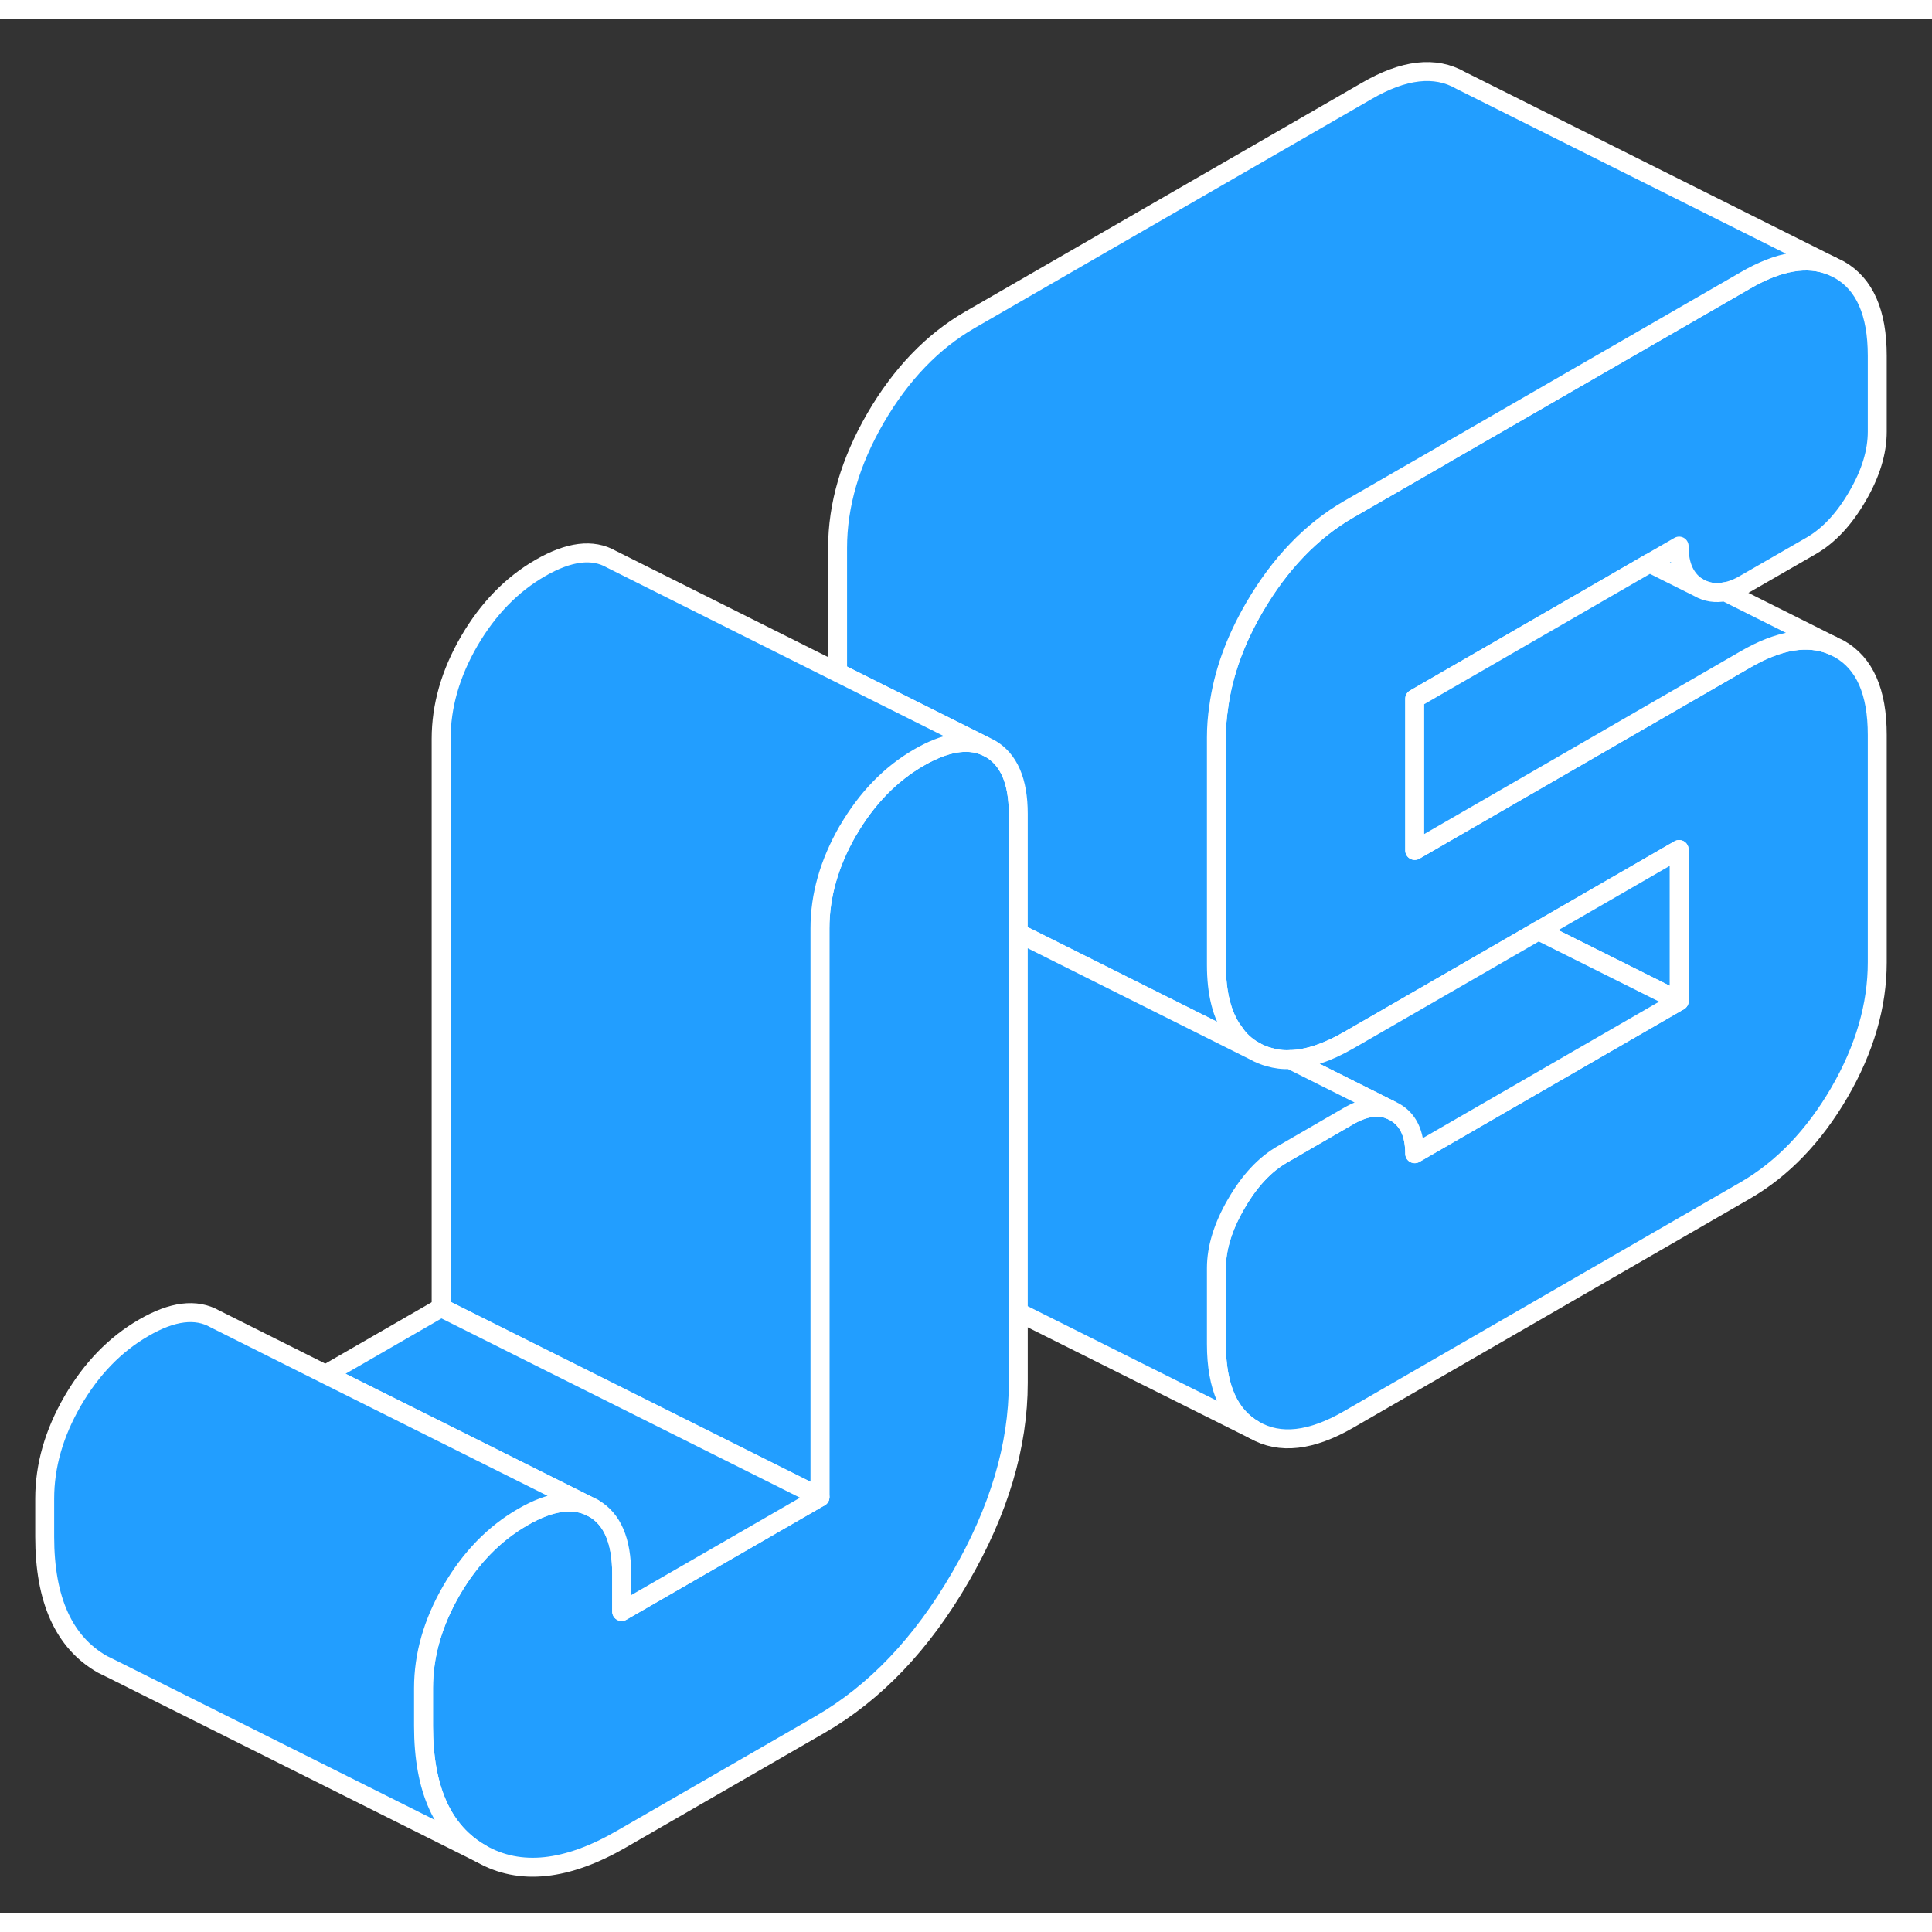 <svg width="48" height="48" viewBox="0 0 102 100" fill="#229EFF" xmlns="http://www.w3.org/2000/svg" stroke-width="1px" stroke-linecap="round" stroke-linejoin="round"><rect x="0" y="0" width="102" height="100" fill="#333333" stroke="none"/><path d="M89.69 30.03L87.09 28.73L87.54 28.47L88.65 27.83C88.65 28.36 88.73 28.79 88.9 29.15C89.08 29.54 89.34 29.83 89.69 30.03Z" stroke="white" stroke-linejoin="round"/><path d="M88.9 29.16C88.73 28.79 88.65 28.36 88.65 27.83L87.54 28.47L87.09 28.73L79.11 33.34L74.69 35.89V43.9L79 41.41L92.14 33.82C93.91 32.79 95.43 32.54 96.7 33.06L97.11 33.26C98.45 34.02 99.11 35.53 99.11 37.8V49.81C99.11 52.08 98.45 54.37 97.11 56.68C95.77 58.98 94.11 60.71 92.14 61.85L71.2 73.94C69.23 75.08 67.57 75.27 66.23 74.5C64.89 73.74 64.22 72.23 64.22 69.96V65.95C64.22 64.89 64.57 63.75 65.27 62.55C65.97 61.34 66.78 60.47 67.71 59.94L71.2 57.92C72.03 57.44 72.77 57.33 73.42 57.6L73.64 57.71C74.34 58.11 74.69 58.84 74.69 59.91L88.65 51.85V43.85L81.22 48.14L71.2 53.92C70.07 54.57 69.04 54.92 68.11 54.94H68.1C67.71 54.96 67.36 54.91 67.01 54.81C66.74 54.74 66.48 54.63 66.23 54.49C65.77 54.23 65.4 53.89 65.12 53.45H65.11C64.51 52.6 64.22 51.43 64.22 49.94V37.93C64.22 37.4 64.26 36.87 64.34 36.34C64.57 34.59 65.2 32.83 66.23 31.06C67.57 28.76 69.23 27.03 71.2 25.89L75.94 23.16L76.33 22.93L92.14 13.81C93.91 12.78 95.43 12.52 96.7 13.04L97.11 13.24C98.45 14 99.11 15.52 99.11 17.78V21.79C99.11 22.86 98.77 23.99 98.07 25.19C97.37 26.4 96.56 27.27 95.63 27.81L92.14 29.82C91.77 30.04 91.41 30.18 91.07 30.24C90.57 30.34 90.11 30.27 89.69 30.03C89.34 29.83 89.08 29.54 88.9 29.16Z" stroke="white" stroke-linejoin="round"/><path d="M53.76 41.97V72C53.76 75.33 52.74 78.76 50.7 82.27C48.67 85.78 46.2 88.37 43.29 90.05L32.82 96.09C29.92 97.77 27.44 98.03 25.41 96.87C23.37 95.71 22.36 93.46 22.36 90.13V88.12C22.36 86.39 22.85 84.67 23.84 82.96C24.83 81.26 26.08 79.97 27.59 79.1C29.1 78.22 30.35 78.07 31.34 78.63C32.33 79.2 32.82 80.35 32.82 82.08V84.08L43.29 78.04V48.01C43.29 46.28 43.78 44.57 44.76 42.86C44.77 42.86 44.77 42.85 44.77 42.85C45.76 41.15 47.01 39.86 48.52 38.99C49.89 38.2 51.04 38 51.98 38.38L52.27 38.52C53.26 39.09 53.76 40.23 53.76 41.97Z" stroke="white" stroke-linejoin="round"/><path d="M96.7 13.04C95.43 12.52 93.91 12.78 92.14 13.81L76.33 22.93L75.94 23.16L71.2 25.89C69.23 27.03 67.57 28.76 66.23 31.06C65.2 32.83 64.57 34.59 64.34 36.34C64.26 36.87 64.22 37.4 64.22 37.93V49.94C64.22 51.43 64.51 52.6 65.11 53.44H65.12C65.4 53.89 65.77 54.23 66.23 54.49L55.79 49.27L54.45 48.6L53.76 48.26V41.97C53.76 40.23 53.26 39.09 52.27 38.52L51.98 38.38L44.22 34.5V27.93C44.22 25.66 44.89 23.37 46.23 21.06C47.57 18.76 49.23 17.03 51.2 15.89L72.14 3.81C74.11 2.66 75.77 2.47 77.11 3.24L96.7 13.04Z" stroke="white" stroke-linejoin="round"/><path d="M96.7 33.06C95.43 32.54 93.911 32.79 92.141 33.82L79.001 41.41L74.69 43.9V35.89L79.111 33.34L87.091 28.73L89.69 30.03C90.11 30.27 90.571 30.34 91.071 30.24L96.7 33.06Z" stroke="white" stroke-linejoin="round"/><path d="M88.65 43.85V51.85L81.22 48.14L88.65 43.85Z" stroke="white" stroke-linejoin="round"/><path d="M88.65 51.85L74.69 59.91C74.69 58.84 74.34 58.11 73.64 57.71L73.42 57.6L68.11 54.94C69.04 54.92 70.07 54.57 71.2 53.92L81.22 48.14L88.65 51.85Z" stroke="white" stroke-linejoin="round"/><path d="M73.42 57.6C72.77 57.33 72.03 57.44 71.2 57.92L67.71 59.94C66.78 60.47 65.97 61.34 65.27 62.55C64.57 63.75 64.22 64.89 64.22 65.95V69.96C64.22 72.23 64.89 73.74 66.23 74.5L53.76 68.27V48.26L54.45 48.6L55.79 49.27L66.23 54.49C66.48 54.63 66.74 54.74 67.01 54.81C67.36 54.91 67.71 54.96 68.1 54.94H68.11L73.42 57.6Z" stroke="white" stroke-linejoin="round"/><path d="M51.98 38.38C51.04 38 49.89 38.2 48.52 38.99C47.01 39.86 45.76 41.15 44.77 42.85C44.77 42.85 44.77 42.86 44.76 42.86C43.78 44.57 43.29 46.28 43.29 48.01V78.04L30.93 71.86L23.29 68.04V38.01C23.29 36.28 23.78 34.56 24.77 32.85C25.76 31.15 27.01 29.86 28.52 28.99C30.04 28.11 31.29 27.96 32.27 28.52L44.22 34.5L51.98 38.38Z" stroke="white" stroke-linejoin="round"/><path d="M32.821 84.08V82.08C32.821 80.35 32.331 79.2 31.341 78.63L27.46 76.69L17.19 71.56L23.291 68.04L30.93 71.86L43.291 78.04L32.821 84.08Z" stroke="white" stroke-linejoin="round"/><path d="M31.34 78.63C30.35 78.07 29.1 78.22 27.59 79.1C26.08 79.97 24.83 81.26 23.84 82.96C22.85 84.67 22.36 86.39 22.36 88.12V90.13C22.36 93.46 23.37 95.71 25.41 96.87L5.92 87.12L5.41 86.87C3.37 85.71 2.36 83.46 2.36 80.13V78.12C2.36 76.39 2.85 74.67 3.84 72.96C4.83 71.26 6.08 69.97 7.59 69.1C9.1 68.22 10.35 68.07 11.34 68.63L17.19 71.56L27.46 76.69L31.34 78.63Z" stroke="white" stroke-linejoin="round"/></svg>